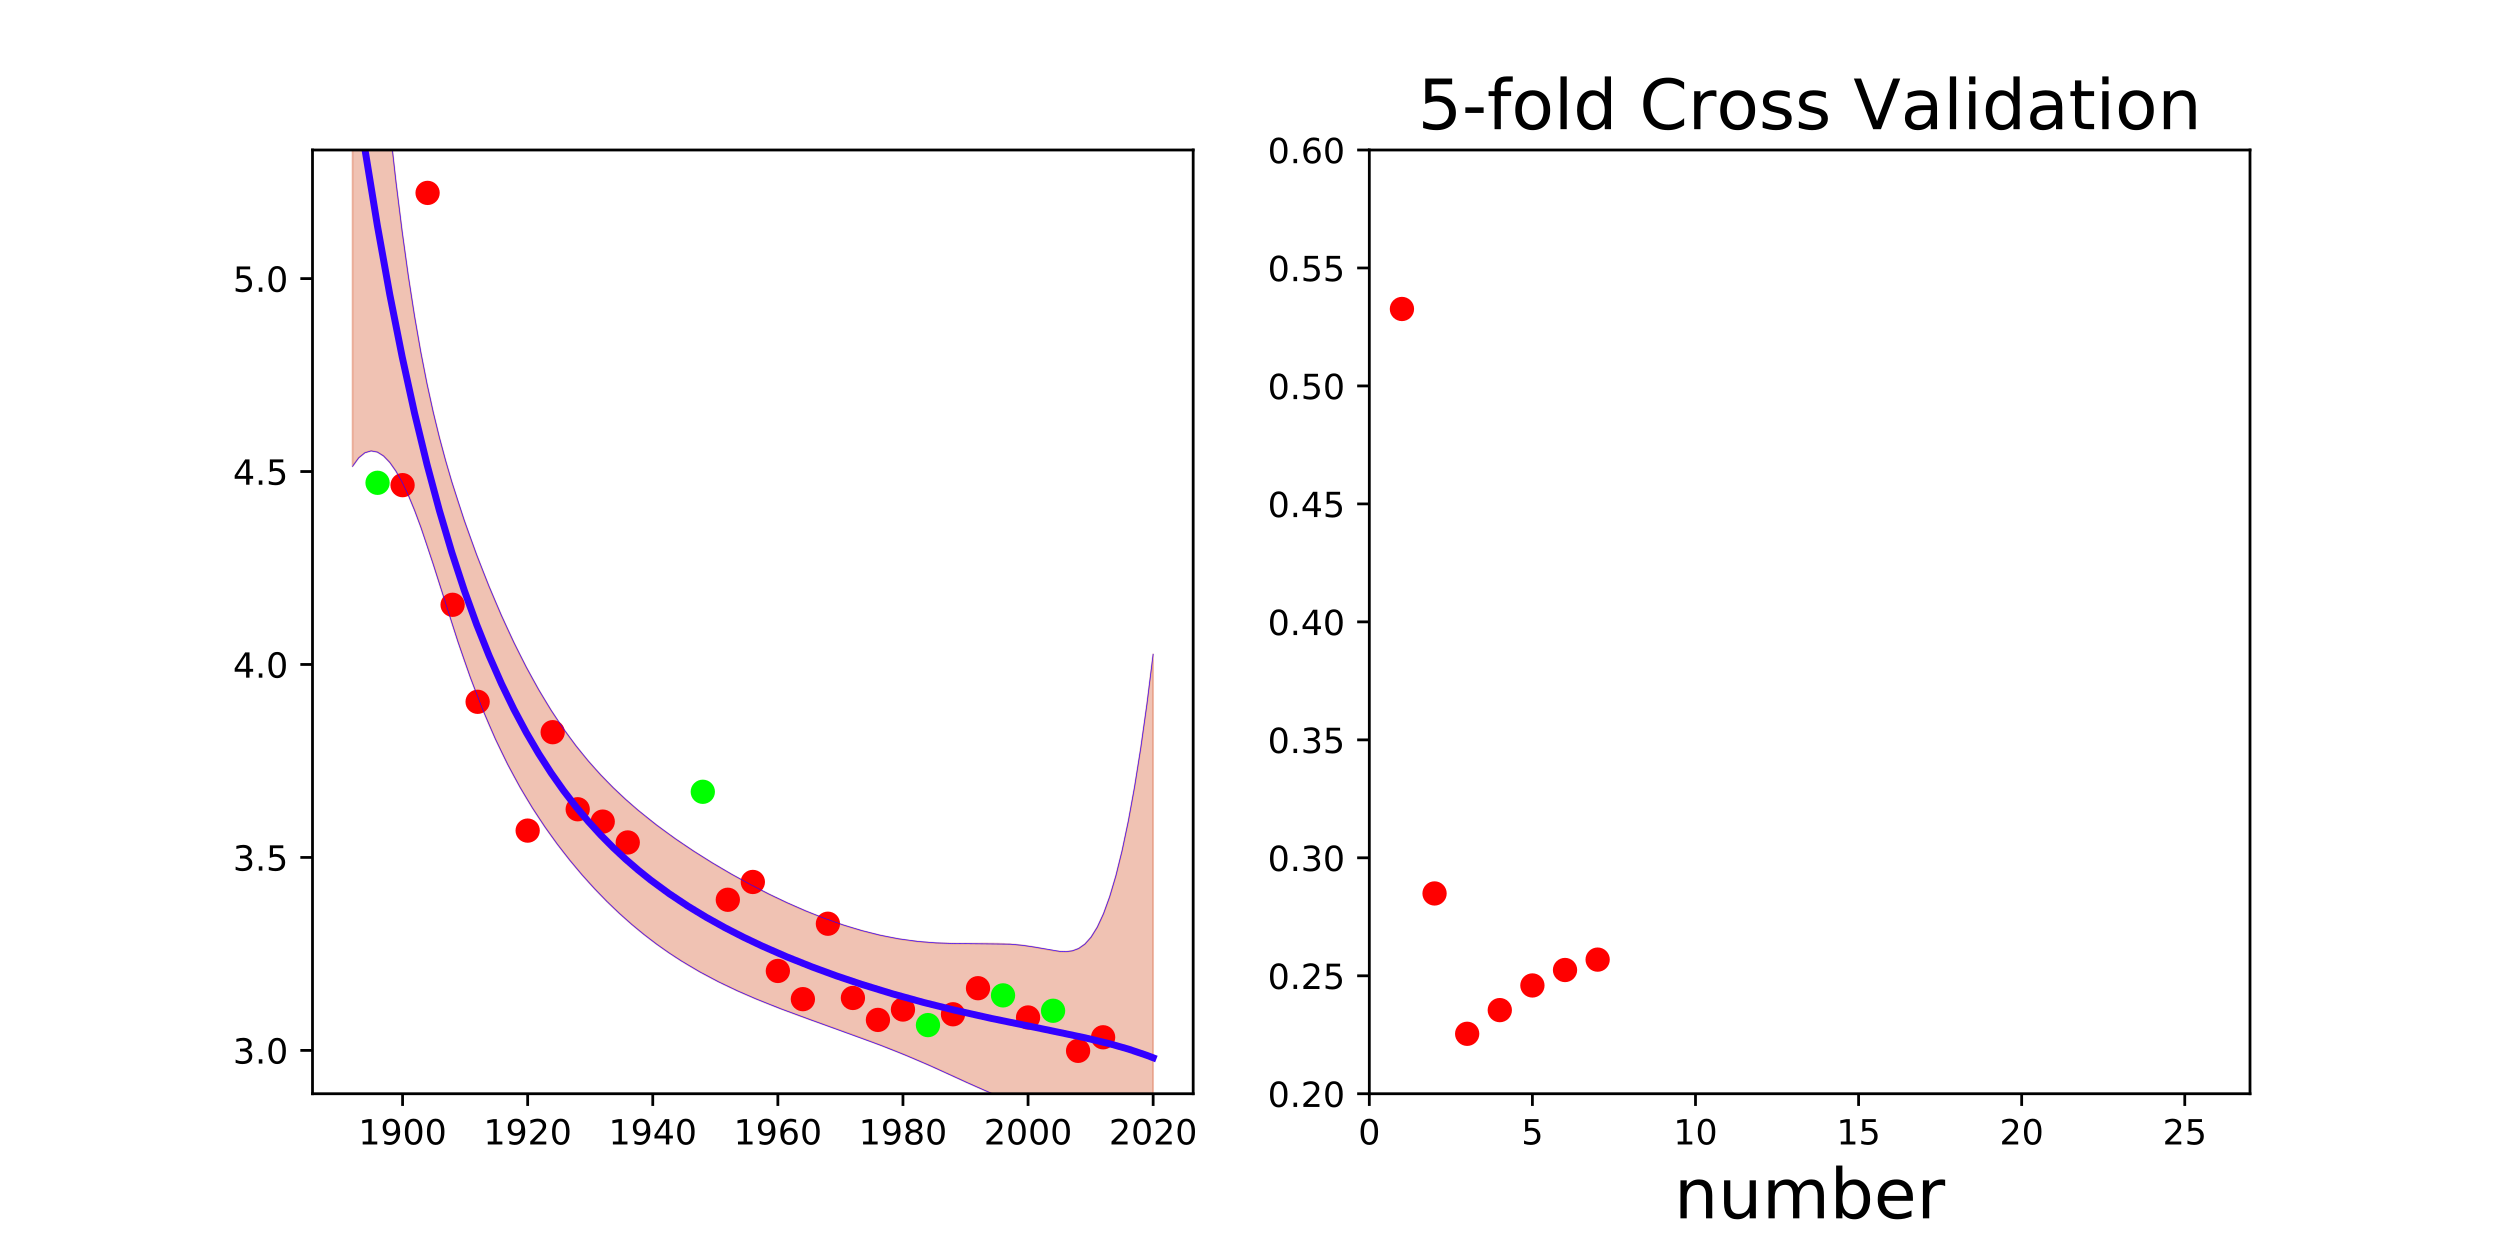 <?xml version="1.0" encoding="utf-8" standalone="no"?>
<!DOCTYPE svg PUBLIC "-//W3C//DTD SVG 1.1//EN"
  "http://www.w3.org/Graphics/SVG/1.1/DTD/svg11.dtd">
<!-- Created with matplotlib (http://matplotlib.org/) -->
<svg height="360pt" version="1.1" viewBox="0 0 720 360" width="720pt" xmlns="http://www.w3.org/2000/svg" xmlns:xlink="http://www.w3.org/1999/xlink">
 <defs>
  <style type="text/css">
*{stroke-linecap:butt;stroke-linejoin:round;}
  </style>
 </defs>
 <g id="figure_1">
  <g id="patch_1">
   <path d="M 0 360 
L 720 360 
L 720 0 
L 0 0 
z
" style="fill:none;"/>
  </g>
  <g id="axes_1">
   <g id="patch_2">
    <path d="M 90 315 
L 343.636 315 
L 343.636 43.2 
L 90 43.2 
z
" style="fill:none;"/>
   </g>
   <g id="patch_3">
    <path clip-path="url(#p91ec45e092)" d="M 101.529 -96.802 
L 103.316 -69.489 
L 105.104 -44.396 
L 106.891 -21.38 
L 108.679 -0.312 
L 110.466 18.926 
L 112.254 36.44 
L 114.041 52.326 
L 115.828 66.674 
L 117.616 79.567 
L 119.403 91.097 
L 121.191 101.367 
L 122.978 110.504 
L 124.766 118.656 
L 126.553 125.983 
L 128.34 132.64 
L 130.128 138.765 
L 131.915 144.469 
L 133.703 149.835 
L 135.49 154.924 
L 137.278 159.779 
L 139.065 164.426 
L 140.852 168.886 
L 142.64 173.17 
L 144.427 177.285 
L 146.215 181.237 
L 148.002 185.029 
L 149.79 188.663 
L 151.577 192.141 
L 153.364 195.466 
L 155.152 198.642 
L 156.939 201.67 
L 158.727 204.556 
L 160.514 207.304 
L 162.302 209.92 
L 164.089 212.409 
L 165.876 214.778 
L 167.664 217.034 
L 169.451 219.183 
L 171.239 221.232 
L 173.026 223.188 
L 174.814 225.058 
L 176.601 226.848 
L 178.388 228.565 
L 180.176 230.214 
L 181.963 231.801 
L 183.751 233.33 
L 185.538 234.807 
L 187.326 236.236 
L 189.113 237.621 
L 190.9 238.964 
L 192.688 240.269 
L 194.475 241.539 
L 196.263 242.776 
L 198.05 243.983 
L 199.838 245.16 
L 201.625 246.311 
L 203.412 247.435 
L 205.2 248.534 
L 206.987 249.61 
L 208.775 250.662 
L 210.562 251.691 
L 212.35 252.699 
L 214.137 253.684 
L 215.924 254.648 
L 217.712 255.591 
L 219.499 256.511 
L 221.287 257.41 
L 223.074 258.286 
L 224.862 259.141 
L 226.649 259.972 
L 228.436 260.781 
L 230.224 261.566 
L 232.011 262.326 
L 233.799 263.062 
L 235.586 263.773 
L 237.374 264.458 
L 239.161 265.116 
L 240.948 265.747 
L 242.736 266.35 
L 244.523 266.924 
L 246.311 267.468 
L 248.098 267.982 
L 249.886 268.465 
L 251.673 268.915 
L 253.461 269.333 
L 255.248 269.717 
L 257.035 270.067 
L 258.823 270.382 
L 260.61 270.663 
L 262.398 270.908 
L 264.185 271.119 
L 265.973 271.296 
L 267.76 271.441 
L 269.547 271.553 
L 271.335 271.637 
L 273.122 271.694 
L 274.91 271.728 
L 276.697 271.743 
L 278.485 271.744 
L 280.272 271.737 
L 282.059 271.729 
L 283.847 271.725 
L 285.634 271.735 
L 287.422 271.766 
L 289.209 271.827 
L 290.997 271.925 
L 292.784 272.068 
L 294.571 272.261 
L 296.359 272.504 
L 298.146 272.796 
L 299.934 273.124 
L 301.721 273.466 
L 303.509 273.782 
L 305.296 274.012 
L 307.083 274.067 
L 308.871 273.831 
L 310.658 273.161 
L 312.446 271.9 
L 314.233 269.895 
L 316.021 267.015 
L 317.808 263.155 
L 319.595 258.235 
L 321.383 252.191 
L 323.17 244.961 
L 324.958 236.481 
L 326.745 226.677 
L 328.533 215.465 
L 330.32 202.752 
L 332.107 188.43 
L 332.107 420.851 
L 330.32 405.155 
L 328.533 391.154 
L 326.745 378.735 
L 324.958 367.794 
L 323.17 358.24 
L 321.383 349.994 
L 319.595 342.985 
L 317.808 337.144 
L 316.021 332.402 
L 314.233 328.674 
L 312.446 325.852 
L 310.658 323.798 
L 308.871 322.355 
L 307.083 321.363 
L 305.296 320.677 
L 303.509 320.175 
L 301.721 319.767 
L 299.934 319.389 
L 298.146 319 
L 296.359 318.575 
L 294.571 318.099 
L 292.784 317.568 
L 290.997 316.982 
L 289.209 316.343 
L 287.422 315.658 
L 285.634 314.933 
L 283.847 314.175 
L 282.059 313.392 
L 280.272 312.589 
L 278.485 311.774 
L 276.697 310.952 
L 274.91 310.127 
L 273.122 309.305 
L 271.335 308.488 
L 269.547 307.68 
L 267.76 306.882 
L 265.973 306.097 
L 264.185 305.326 
L 262.398 304.568 
L 260.61 303.824 
L 258.823 303.095 
L 257.035 302.379 
L 255.248 301.676 
L 253.461 300.986 
L 251.673 300.306 
L 249.886 299.636 
L 248.098 298.975 
L 246.311 298.321 
L 244.523 297.673 
L 242.736 297.03 
L 240.948 296.39 
L 239.161 295.752 
L 237.374 295.114 
L 235.586 294.476 
L 233.799 293.834 
L 232.011 293.189 
L 230.224 292.538 
L 228.436 291.88 
L 226.649 291.213 
L 224.862 290.536 
L 223.074 289.846 
L 221.287 289.142 
L 219.499 288.423 
L 217.712 287.686 
L 215.924 286.93 
L 214.137 286.153 
L 212.35 285.352 
L 210.562 284.526 
L 208.775 283.674 
L 206.987 282.792 
L 205.2 281.879 
L 203.412 280.933 
L 201.625 279.951 
L 199.838 278.932 
L 198.05 277.874 
L 196.263 276.775 
L 194.475 275.632 
L 192.688 274.443 
L 190.9 273.207 
L 189.113 271.922 
L 187.326 270.585 
L 185.538 269.195 
L 183.751 267.751 
L 181.963 266.249 
L 180.176 264.69 
L 178.388 263.07 
L 176.601 261.389 
L 174.814 259.645 
L 173.026 257.835 
L 171.239 255.958 
L 169.451 254.013 
L 167.664 251.995 
L 165.876 249.902 
L 164.089 247.731 
L 162.302 245.477 
L 160.514 243.134 
L 158.727 240.696 
L 156.939 238.156 
L 155.152 235.504 
L 153.364 232.73 
L 151.577 229.821 
L 149.79 226.766 
L 148.002 223.548 
L 146.215 220.154 
L 144.427 216.565 
L 142.64 212.767 
L 140.852 208.743 
L 139.065 204.479 
L 137.278 199.964 
L 135.49 195.193 
L 133.703 190.168 
L 131.915 184.907 
L 130.128 179.44 
L 128.34 173.825 
L 126.553 168.14 
L 124.766 162.492 
L 122.978 157.003 
L 121.191 151.799 
L 119.403 146.99 
L 117.616 142.666 
L 115.828 138.891 
L 114.041 135.714 
L 112.254 133.176 
L 110.466 131.322 
L 108.679 130.2 
L 106.891 129.867 
L 105.104 130.39 
L 103.316 131.845 
L 101.529 134.319 
z
" style="fill:#cc3300;opacity:0.3;stroke:#cc3300;stroke-linejoin:miter;stroke-width:0.5;"/>
   </g>
   <g id="matplotlib.axis_1">
    <g id="xtick_1">
     <g id="line2d_1">
      <defs>
       <path d="M 0 0 
L 0 3.5 
" id="m789eba81bb" style="stroke:#000000;stroke-width:0.8;"/>
      </defs>
      <g>
       <use style="stroke:#000000;stroke-width:0.8;" x="115.94" xlink:href="#m789eba81bb" y="315"/>
      </g>
     </g>
     <g id="text_1">
      <!-- 1900 -->
      <defs>
       <path d="M 12.406 8.297 
L 28.516 8.297 
L 28.516 63.922 
L 10.984 60.406 
L 10.984 69.391 
L 28.422 72.906 
L 38.281 72.906 
L 38.281 8.297 
L 54.391 8.297 
L 54.391 0 
L 12.406 0 
z
" id="DejaVuSans-31"/>
       <path d="M 10.984 1.516 
L 10.984 10.5 
Q 14.703 8.734 18.5 7.812 
Q 22.312 6.891 25.984 6.891 
Q 35.75 6.891 40.891 13.453 
Q 46.047 20.016 46.781 33.406 
Q 43.953 29.203 39.594 26.953 
Q 35.25 24.703 29.984 24.703 
Q 19.047 24.703 12.672 31.312 
Q 6.297 37.938 6.297 49.422 
Q 6.297 60.641 12.938 67.422 
Q 19.578 74.219 30.609 74.219 
Q 43.266 74.219 49.922 64.516 
Q 56.594 54.828 56.594 36.375 
Q 56.594 19.141 48.406 8.859 
Q 40.234 -1.422 26.422 -1.422 
Q 22.703 -1.422 18.891 -0.688 
Q 15.094 0.047 10.984 1.516 
z
M 30.609 32.422 
Q 37.25 32.422 41.125 36.953 
Q 45.016 41.5 45.016 49.422 
Q 45.016 57.281 41.125 61.844 
Q 37.25 66.406 30.609 66.406 
Q 23.969 66.406 20.094 61.844 
Q 16.219 57.281 16.219 49.422 
Q 16.219 41.5 20.094 36.953 
Q 23.969 32.422 30.609 32.422 
z
" id="DejaVuSans-39"/>
       <path d="M 31.781 66.406 
Q 24.172 66.406 20.328 58.906 
Q 16.5 51.422 16.5 36.375 
Q 16.5 21.391 20.328 13.891 
Q 24.172 6.391 31.781 6.391 
Q 39.453 6.391 43.281 13.891 
Q 47.125 21.391 47.125 36.375 
Q 47.125 51.422 43.281 58.906 
Q 39.453 66.406 31.781 66.406 
z
M 31.781 74.219 
Q 44.047 74.219 50.516 64.516 
Q 56.984 54.828 56.984 36.375 
Q 56.984 17.969 50.516 8.266 
Q 44.047 -1.422 31.781 -1.422 
Q 19.531 -1.422 13.062 8.266 
Q 6.594 17.969 6.594 36.375 
Q 6.594 54.828 13.062 64.516 
Q 19.531 74.219 31.781 74.219 
z
" id="DejaVuSans-30"/>
      </defs>
      <g transform="translate(103.215 329.598)scale(0.1 -0.1)">
       <use xlink:href="#DejaVuSans-31"/>
       <use x="63.623" xlink:href="#DejaVuSans-39"/>
       <use x="127.246" xlink:href="#DejaVuSans-30"/>
       <use x="190.869" xlink:href="#DejaVuSans-30"/>
      </g>
     </g>
    </g>
    <g id="xtick_2">
     <g id="line2d_2">
      <g>
       <use style="stroke:#000000;stroke-width:0.8;" x="151.968" xlink:href="#m789eba81bb" y="315"/>
      </g>
     </g>
     <g id="text_2">
      <!-- 1920 -->
      <defs>
       <path d="M 19.188 8.297 
L 53.609 8.297 
L 53.609 0 
L 7.328 0 
L 7.328 8.297 
Q 12.938 14.109 22.625 23.891 
Q 32.328 33.688 34.812 36.531 
Q 39.547 41.844 41.422 45.531 
Q 43.312 49.219 43.312 52.781 
Q 43.312 58.594 39.234 62.25 
Q 35.156 65.922 28.609 65.922 
Q 23.969 65.922 18.812 64.312 
Q 13.672 62.703 7.812 59.422 
L 7.812 69.391 
Q 13.766 71.781 18.938 73 
Q 24.125 74.219 28.422 74.219 
Q 39.75 74.219 46.484 68.547 
Q 53.219 62.891 53.219 53.422 
Q 53.219 48.922 51.531 44.891 
Q 49.859 40.875 45.406 35.406 
Q 44.188 33.984 37.641 27.219 
Q 31.109 20.453 19.188 8.297 
z
" id="DejaVuSans-32"/>
      </defs>
      <g transform="translate(139.243 329.598)scale(0.1 -0.1)">
       <use xlink:href="#DejaVuSans-31"/>
       <use x="63.623" xlink:href="#DejaVuSans-39"/>
       <use x="127.246" xlink:href="#DejaVuSans-32"/>
       <use x="190.869" xlink:href="#DejaVuSans-30"/>
      </g>
     </g>
    </g>
    <g id="xtick_3">
     <g id="line2d_3">
      <g>
       <use style="stroke:#000000;stroke-width:0.8;" x="187.996" xlink:href="#m789eba81bb" y="315"/>
      </g>
     </g>
     <g id="text_3">
      <!-- 1940 -->
      <defs>
       <path d="M 37.797 64.312 
L 12.891 25.391 
L 37.797 25.391 
z
M 35.203 72.906 
L 47.609 72.906 
L 47.609 25.391 
L 58.016 25.391 
L 58.016 17.188 
L 47.609 17.188 
L 47.609 0 
L 37.797 0 
L 37.797 17.188 
L 4.891 17.188 
L 4.891 26.703 
z
" id="DejaVuSans-34"/>
      </defs>
      <g transform="translate(175.271 329.598)scale(0.1 -0.1)">
       <use xlink:href="#DejaVuSans-31"/>
       <use x="63.623" xlink:href="#DejaVuSans-39"/>
       <use x="127.246" xlink:href="#DejaVuSans-34"/>
       <use x="190.869" xlink:href="#DejaVuSans-30"/>
      </g>
     </g>
    </g>
    <g id="xtick_4">
     <g id="line2d_4">
      <g>
       <use style="stroke:#000000;stroke-width:0.8;" x="224.024" xlink:href="#m789eba81bb" y="315"/>
      </g>
     </g>
     <g id="text_4">
      <!-- 1960 -->
      <defs>
       <path d="M 33.016 40.375 
Q 26.375 40.375 22.484 35.828 
Q 18.609 31.297 18.609 23.391 
Q 18.609 15.531 22.484 10.953 
Q 26.375 6.391 33.016 6.391 
Q 39.656 6.391 43.531 10.953 
Q 47.406 15.531 47.406 23.391 
Q 47.406 31.297 43.531 35.828 
Q 39.656 40.375 33.016 40.375 
z
M 52.594 71.297 
L 52.594 62.312 
Q 48.875 64.062 45.094 64.984 
Q 41.312 65.922 37.594 65.922 
Q 27.828 65.922 22.672 59.328 
Q 17.531 52.734 16.797 39.406 
Q 19.672 43.656 24.016 45.922 
Q 28.375 48.188 33.594 48.188 
Q 44.578 48.188 50.953 41.516 
Q 57.328 34.859 57.328 23.391 
Q 57.328 12.156 50.688 5.359 
Q 44.047 -1.422 33.016 -1.422 
Q 20.359 -1.422 13.672 8.266 
Q 6.984 17.969 6.984 36.375 
Q 6.984 53.656 15.188 63.938 
Q 23.391 74.219 37.203 74.219 
Q 40.922 74.219 44.703 73.484 
Q 48.484 72.75 52.594 71.297 
z
" id="DejaVuSans-36"/>
      </defs>
      <g transform="translate(211.299 329.598)scale(0.1 -0.1)">
       <use xlink:href="#DejaVuSans-31"/>
       <use x="63.623" xlink:href="#DejaVuSans-39"/>
       <use x="127.246" xlink:href="#DejaVuSans-36"/>
       <use x="190.869" xlink:href="#DejaVuSans-30"/>
      </g>
     </g>
    </g>
    <g id="xtick_5">
     <g id="line2d_5">
      <g>
       <use style="stroke:#000000;stroke-width:0.8;" x="260.052" xlink:href="#m789eba81bb" y="315"/>
      </g>
     </g>
     <g id="text_5">
      <!-- 1980 -->
      <defs>
       <path d="M 31.781 34.625 
Q 24.75 34.625 20.719 30.859 
Q 16.703 27.094 16.703 20.516 
Q 16.703 13.922 20.719 10.156 
Q 24.75 6.391 31.781 6.391 
Q 38.812 6.391 42.859 10.172 
Q 46.922 13.969 46.922 20.516 
Q 46.922 27.094 42.891 30.859 
Q 38.875 34.625 31.781 34.625 
z
M 21.922 38.812 
Q 15.578 40.375 12.031 44.719 
Q 8.5 49.078 8.5 55.328 
Q 8.5 64.062 14.719 69.141 
Q 20.953 74.219 31.781 74.219 
Q 42.672 74.219 48.875 69.141 
Q 55.078 64.062 55.078 55.328 
Q 55.078 49.078 51.531 44.719 
Q 48 40.375 41.703 38.812 
Q 48.828 37.156 52.797 32.312 
Q 56.781 27.484 56.781 20.516 
Q 56.781 9.906 50.312 4.234 
Q 43.844 -1.422 31.781 -1.422 
Q 19.734 -1.422 13.25 4.234 
Q 6.781 9.906 6.781 20.516 
Q 6.781 27.484 10.781 32.312 
Q 14.797 37.156 21.922 38.812 
z
M 18.312 54.391 
Q 18.312 48.734 21.844 45.562 
Q 25.391 42.391 31.781 42.391 
Q 38.141 42.391 41.719 45.562 
Q 45.312 48.734 45.312 54.391 
Q 45.312 60.062 41.719 63.234 
Q 38.141 66.406 31.781 66.406 
Q 25.391 66.406 21.844 63.234 
Q 18.312 60.062 18.312 54.391 
z
" id="DejaVuSans-38"/>
      </defs>
      <g transform="translate(247.327 329.598)scale(0.1 -0.1)">
       <use xlink:href="#DejaVuSans-31"/>
       <use x="63.623" xlink:href="#DejaVuSans-39"/>
       <use x="127.246" xlink:href="#DejaVuSans-38"/>
       <use x="190.869" xlink:href="#DejaVuSans-30"/>
      </g>
     </g>
    </g>
    <g id="xtick_6">
     <g id="line2d_6">
      <g>
       <use style="stroke:#000000;stroke-width:0.8;" x="296.08" xlink:href="#m789eba81bb" y="315"/>
      </g>
     </g>
     <g id="text_6">
      <!-- 2000 -->
      <g transform="translate(283.355 329.598)scale(0.1 -0.1)">
       <use xlink:href="#DejaVuSans-32"/>
       <use x="63.623" xlink:href="#DejaVuSans-30"/>
       <use x="127.246" xlink:href="#DejaVuSans-30"/>
       <use x="190.869" xlink:href="#DejaVuSans-30"/>
      </g>
     </g>
    </g>
    <g id="xtick_7">
     <g id="line2d_7">
      <g>
       <use style="stroke:#000000;stroke-width:0.8;" x="332.107" xlink:href="#m789eba81bb" y="315"/>
      </g>
     </g>
     <g id="text_7">
      <!-- 2020 -->
      <g transform="translate(319.382 329.598)scale(0.1 -0.1)">
       <use xlink:href="#DejaVuSans-32"/>
       <use x="63.623" xlink:href="#DejaVuSans-30"/>
       <use x="127.246" xlink:href="#DejaVuSans-32"/>
       <use x="190.869" xlink:href="#DejaVuSans-30"/>
      </g>
     </g>
    </g>
   </g>
   <g id="matplotlib.axis_2">
    <g id="ytick_1">
     <g id="line2d_8">
      <defs>
       <path d="M 0 0 
L -3.5 0 
" id="m7714a29bab" style="stroke:#000000;stroke-width:0.8;"/>
      </defs>
      <g>
       <use style="stroke:#000000;stroke-width:0.8;" x="90" xlink:href="#m7714a29bab" y="302.509"/>
      </g>
     </g>
     <g id="text_8">
      <!-- 3.0 -->
      <defs>
       <path d="M 40.578 39.312 
Q 47.656 37.797 51.625 33 
Q 55.609 28.219 55.609 21.188 
Q 55.609 10.406 48.188 4.484 
Q 40.766 -1.422 27.094 -1.422 
Q 22.516 -1.422 17.656 -0.516 
Q 12.797 0.391 7.625 2.203 
L 7.625 11.719 
Q 11.719 9.328 16.594 8.109 
Q 21.484 6.891 26.812 6.891 
Q 36.078 6.891 40.938 10.547 
Q 45.797 14.203 45.797 21.188 
Q 45.797 27.641 41.281 31.266 
Q 36.766 34.906 28.719 34.906 
L 20.219 34.906 
L 20.219 43.016 
L 29.109 43.016 
Q 36.375 43.016 40.234 45.922 
Q 44.094 48.828 44.094 54.297 
Q 44.094 59.906 40.109 62.906 
Q 36.141 65.922 28.719 65.922 
Q 24.656 65.922 20.016 65.031 
Q 15.375 64.156 9.812 62.312 
L 9.812 71.094 
Q 15.438 72.656 20.344 73.438 
Q 25.25 74.219 29.594 74.219 
Q 40.828 74.219 47.359 69.109 
Q 53.906 64.016 53.906 55.328 
Q 53.906 49.266 50.438 45.094 
Q 46.969 40.922 40.578 39.312 
z
" id="DejaVuSans-33"/>
       <path d="M 10.688 12.406 
L 21 12.406 
L 21 0 
L 10.688 0 
z
" id="DejaVuSans-2e"/>
      </defs>
      <g transform="translate(67.097 306.309)scale(0.1 -0.1)">
       <use xlink:href="#DejaVuSans-33"/>
       <use x="63.623" xlink:href="#DejaVuSans-2e"/>
       <use x="95.41" xlink:href="#DejaVuSans-30"/>
      </g>
     </g>
    </g>
    <g id="ytick_2">
     <g id="line2d_9">
      <g>
       <use style="stroke:#000000;stroke-width:0.8;" x="90" xlink:href="#m7714a29bab" y="246.941"/>
      </g>
     </g>
     <g id="text_9">
      <!-- 3.5 -->
      <defs>
       <path d="M 10.797 72.906 
L 49.516 72.906 
L 49.516 64.594 
L 19.828 64.594 
L 19.828 46.734 
Q 21.969 47.469 24.109 47.828 
Q 26.266 48.188 28.422 48.188 
Q 40.625 48.188 47.75 41.5 
Q 54.891 34.812 54.891 23.391 
Q 54.891 11.625 47.562 5.094 
Q 40.234 -1.422 26.906 -1.422 
Q 22.312 -1.422 17.547 -0.641 
Q 12.797 0.141 7.719 1.703 
L 7.719 11.625 
Q 12.109 9.234 16.797 8.062 
Q 21.484 6.891 26.703 6.891 
Q 35.156 6.891 40.078 11.328 
Q 45.016 15.766 45.016 23.391 
Q 45.016 31 40.078 35.438 
Q 35.156 39.891 26.703 39.891 
Q 22.75 39.891 18.812 39.016 
Q 14.891 38.141 10.797 36.281 
z
" id="DejaVuSans-35"/>
      </defs>
      <g transform="translate(67.097 250.74)scale(0.1 -0.1)">
       <use xlink:href="#DejaVuSans-33"/>
       <use x="63.623" xlink:href="#DejaVuSans-2e"/>
       <use x="95.41" xlink:href="#DejaVuSans-35"/>
      </g>
     </g>
    </g>
    <g id="ytick_3">
     <g id="line2d_10">
      <g>
       <use style="stroke:#000000;stroke-width:0.8;" x="90" xlink:href="#m7714a29bab" y="191.373"/>
      </g>
     </g>
     <g id="text_10">
      <!-- 4.0 -->
      <g transform="translate(67.097 195.172)scale(0.1 -0.1)">
       <use xlink:href="#DejaVuSans-34"/>
       <use x="63.623" xlink:href="#DejaVuSans-2e"/>
       <use x="95.41" xlink:href="#DejaVuSans-30"/>
      </g>
     </g>
    </g>
    <g id="ytick_4">
     <g id="line2d_11">
      <g>
       <use style="stroke:#000000;stroke-width:0.8;" x="90" xlink:href="#m7714a29bab" y="135.804"/>
      </g>
     </g>
     <g id="text_11">
      <!-- 4.5 -->
      <g transform="translate(67.097 139.604)scale(0.1 -0.1)">
       <use xlink:href="#DejaVuSans-34"/>
       <use x="63.623" xlink:href="#DejaVuSans-2e"/>
       <use x="95.41" xlink:href="#DejaVuSans-35"/>
      </g>
     </g>
    </g>
    <g id="ytick_5">
     <g id="line2d_12">
      <g>
       <use style="stroke:#000000;stroke-width:0.8;" x="90" xlink:href="#m7714a29bab" y="80.236"/>
      </g>
     </g>
     <g id="text_12">
      <!-- 5.0 -->
      <g transform="translate(67.097 84.035)scale(0.1 -0.1)">
       <use xlink:href="#DejaVuSans-35"/>
       <use x="63.623" xlink:href="#DejaVuSans-2e"/>
       <use x="95.41" xlink:href="#DejaVuSans-30"/>
      </g>
     </g>
    </g>
   </g>
   <g id="line2d_13">
    <defs>
     <path d="M 0 3 
C 0.796 3 1.559 2.684 2.121 2.121 
C 2.684 1.559 3 0.796 3 0 
C 3 -0.796 2.684 -1.559 2.121 -2.121 
C 1.559 -2.684 0.796 -3 0 -3 
C -0.796 -3 -1.559 -2.684 -2.121 -2.121 
C -2.684 -1.559 -3 -0.796 -3 0 
C -3 0.796 -2.684 1.559 -2.121 2.121 
C -1.559 2.684 -0.796 3 0 3 
z
" id="m5ad787f735" style="stroke:#ff0000;"/>
    </defs>
    <g clip-path="url(#p91ec45e092)">
     <use style="fill:#ff0000;stroke:#ff0000;" x="159.174" xlink:href="#m5ad787f735" y="210.872"/>
     <use style="fill:#ff0000;stroke:#ff0000;" x="130.351" xlink:href="#m5ad787f735" y="174.182"/>
     <use style="fill:#ff0000;stroke:#ff0000;" x="238.435" xlink:href="#m5ad787f735" y="266.035"/>
     <use style="fill:#ff0000;stroke:#ff0000;" x="151.968" xlink:href="#m5ad787f735" y="239.216"/>
     <use style="fill:#ff0000;stroke:#ff0000;" x="252.846" xlink:href="#m5ad787f735" y="293.734"/>
     <use style="fill:#ff0000;stroke:#ff0000;" x="274.463" xlink:href="#m5ad787f735" y="292.11"/>
     <use style="fill:#ff0000;stroke:#ff0000;" x="317.696" xlink:href="#m5ad787f735" y="298.739"/>
     <use style="fill:#ff0000;stroke:#ff0000;" x="245.64" xlink:href="#m5ad787f735" y="287.413"/>
     <use style="fill:#ff0000;stroke:#ff0000;" x="260.052" xlink:href="#m5ad787f735" y="290.749"/>
     <use style="fill:#ff0000;stroke:#ff0000;" x="173.585" xlink:href="#m5ad787f735" y="236.623"/>
     <use style="fill:#ff0000;stroke:#ff0000;" x="115.94" xlink:href="#m5ad787f735" y="139.724"/>
     <use style="fill:#ff0000;stroke:#ff0000;" x="137.557" xlink:href="#m5ad787f735" y="202.118"/>
     <use style="fill:#ff0000;stroke:#ff0000;" x="224.024" xlink:href="#m5ad787f735" y="279.634"/>
     <use style="fill:#ff0000;stroke:#ff0000;" x="281.668" xlink:href="#m5ad787f735" y="284.603"/>
     <use style="fill:#ff0000;stroke:#ff0000;" x="310.491" xlink:href="#m5ad787f735" y="302.645"/>
     <use style="fill:#ff0000;stroke:#ff0000;" x="123.146" xlink:href="#m5ad787f735" y="55.555"/>
     <use style="fill:#ff0000;stroke:#ff0000;" x="209.613" xlink:href="#m5ad787f735" y="259.134"/>
     <use style="fill:#ff0000;stroke:#ff0000;" x="296.08" xlink:href="#m5ad787f735" y="293.032"/>
     <use style="fill:#ff0000;stroke:#ff0000;" x="180.79" xlink:href="#m5ad787f735" y="242.628"/>
     <use style="fill:#ff0000;stroke:#ff0000;" x="216.818" xlink:href="#m5ad787f735" y="254.006"/>
     <use style="fill:#ff0000;stroke:#ff0000;" x="166.379" xlink:href="#m5ad787f735" y="233.067"/>
     <use style="fill:#ff0000;stroke:#ff0000;" x="231.229" xlink:href="#m5ad787f735" y="287.755"/>
    </g>
   </g>
   <g id="line2d_14">
    <defs>
     <path d="M 0 3 
C 0.796 3 1.559 2.684 2.121 2.121 
C 2.684 1.559 3 0.796 3 0 
C 3 -0.796 2.684 -1.559 2.121 -2.121 
C 1.559 -2.684 0.796 -3 0 -3 
C -0.796 -3 -1.559 -2.684 -2.121 -2.121 
C -2.684 -1.559 -3 -0.796 -3 0 
C -3 0.796 -2.684 1.559 -2.121 2.121 
C -1.559 2.684 -0.796 3 0 3 
z
" id="m0d15bd5fea" style="stroke:#00ff00;"/>
    </defs>
    <g clip-path="url(#p91ec45e092)">
     <use style="fill:#00ff00;stroke:#00ff00;" x="303.285" xlink:href="#m0d15bd5fea" y="291.1"/>
     <use style="fill:#00ff00;stroke:#00ff00;" x="267.257" xlink:href="#m0d15bd5fea" y="295.227"/>
     <use style="fill:#00ff00;stroke:#00ff00;" x="202.407" xlink:href="#m0d15bd5fea" y="228.036"/>
     <use style="fill:#00ff00;stroke:#00ff00;" x="288.874" xlink:href="#m0d15bd5fea" y="286.667"/>
     <use style="fill:#00ff00;stroke:#00ff00;" x="108.735" xlink:href="#m0d15bd5fea" y="139.046"/>
    </g>
   </g>
   <g id="line2d_15">
    <path clip-path="url(#p91ec45e092)" d="M 101.529 18.758 
L 105.104 42.997 
L 108.679 64.944 
L 112.254 84.808 
L 115.828 102.782 
L 119.403 119.044 
L 122.978 133.754 
L 126.553 147.062 
L 130.128 159.103 
L 133.703 170.002 
L 137.278 179.871 
L 140.852 188.815 
L 144.427 196.925 
L 148.002 204.289 
L 151.577 210.981 
L 155.152 217.073 
L 158.727 222.626 
L 162.302 227.699 
L 165.876 232.34 
L 169.451 236.598 
L 173.026 240.511 
L 176.601 244.119 
L 180.176 247.452 
L 183.751 250.541 
L 187.326 253.411 
L 192.688 257.356 
L 198.05 260.928 
L 203.412 264.184 
L 208.775 267.168 
L 214.137 269.919 
L 219.499 272.467 
L 226.649 275.593 
L 233.799 278.448 
L 240.948 281.069 
L 248.098 283.479 
L 257.035 286.223 
L 265.973 288.697 
L 274.91 290.928 
L 285.634 293.334 
L 299.934 296.257 
L 312.446 298.876 
L 319.595 300.61 
L 324.958 302.137 
L 330.32 303.953 
L 332.107 304.64 
L 332.107 304.64 
" style="fill:none;stroke:#3300ff;stroke-linecap:square;stroke-width:2;"/>
   </g>
   <g id="line2d_16">
    <path clip-path="url(#p91ec45e092)" d="M 108.62 -1 
L 108.679 -0.312 
L 110.466 18.926 
L 112.254 36.44 
L 114.041 52.326 
L 115.828 66.674 
L 117.616 79.567 
L 119.403 91.097 
L 121.191 101.367 
L 122.978 110.504 
L 124.766 118.656 
L 126.553 125.983 
L 128.34 132.64 
L 130.128 138.765 
L 133.703 149.835 
L 137.278 159.779 
L 140.852 168.886 
L 144.427 177.285 
L 148.002 185.029 
L 151.577 192.141 
L 155.152 198.642 
L 158.727 204.556 
L 162.302 209.92 
L 165.876 214.778 
L 169.451 219.183 
L 173.026 223.188 
L 176.601 226.848 
L 180.176 230.214 
L 183.751 233.33 
L 189.113 237.621 
L 194.475 241.539 
L 199.838 245.16 
L 205.2 248.534 
L 210.562 251.691 
L 215.924 254.648 
L 221.287 257.41 
L 226.649 259.972 
L 232.011 262.326 
L 237.374 264.458 
L 242.736 266.35 
L 248.098 267.982 
L 253.461 269.333 
L 258.823 270.382 
L 264.185 271.119 
L 269.547 271.553 
L 274.91 271.728 
L 290.997 271.925 
L 294.571 272.261 
L 298.146 272.796 
L 305.296 274.012 
L 307.083 274.067 
L 308.871 273.831 
L 310.658 273.161 
L 312.446 271.9 
L 314.233 269.895 
L 316.021 267.015 
L 317.808 263.155 
L 319.595 258.235 
L 321.383 252.191 
L 323.17 244.961 
L 324.958 236.481 
L 326.745 226.677 
L 328.533 215.465 
L 330.32 202.752 
L 332.107 188.43 
L 332.107 188.43 
" style="fill:none;stroke:#3300ff;stroke-linecap:square;stroke-width:0.2;"/>
   </g>
   <g id="line2d_17">
    <path clip-path="url(#p91ec45e092)" d="M 101.529 134.319 
L 103.316 131.845 
L 105.104 130.39 
L 106.891 129.867 
L 108.679 130.2 
L 110.466 131.322 
L 112.254 133.176 
L 114.041 135.714 
L 115.828 138.891 
L 117.616 142.666 
L 119.403 146.99 
L 121.191 151.799 
L 124.766 162.492 
L 131.915 184.907 
L 135.49 195.193 
L 139.065 204.479 
L 142.64 212.767 
L 146.215 220.154 
L 149.79 226.766 
L 153.364 232.73 
L 156.939 238.156 
L 160.514 243.134 
L 164.089 247.731 
L 167.664 251.995 
L 171.239 255.958 
L 174.814 259.645 
L 178.388 263.07 
L 181.963 266.249 
L 185.538 269.195 
L 189.113 271.922 
L 192.688 274.443 
L 196.263 276.775 
L 201.625 279.951 
L 206.987 282.792 
L 212.35 285.352 
L 217.712 287.686 
L 224.862 290.536 
L 233.799 293.834 
L 253.461 300.986 
L 260.61 303.824 
L 267.76 306.882 
L 278.485 311.774 
L 285.634 314.933 
L 289.209 316.343 
L 292.784 317.568 
L 296.359 318.575 
L 305.296 320.677 
L 307.083 321.363 
L 308.871 322.355 
L 310.658 323.798 
L 312.446 325.852 
L 314.233 328.674 
L 316.021 332.402 
L 317.808 337.144 
L 319.595 342.985 
L 321.383 349.994 
L 323.687 361 
L 323.687 361 
" style="fill:none;stroke:#3300ff;stroke-linecap:square;stroke-width:0.2;"/>
   </g>
   <g id="patch_4">
    <path d="M 90 315 
L 90 43.2 
" style="fill:none;stroke:#000000;stroke-linecap:square;stroke-linejoin:miter;stroke-width:0.8;"/>
   </g>
   <g id="patch_5">
    <path d="M 343.636 315 
L 343.636 43.2 
" style="fill:none;stroke:#000000;stroke-linecap:square;stroke-linejoin:miter;stroke-width:0.8;"/>
   </g>
   <g id="patch_6">
    <path d="M 90 315 
L 343.636 315 
" style="fill:none;stroke:#000000;stroke-linecap:square;stroke-linejoin:miter;stroke-width:0.8;"/>
   </g>
   <g id="patch_7">
    <path d="M 90 43.2 
L 343.636 43.2 
" style="fill:none;stroke:#000000;stroke-linecap:square;stroke-linejoin:miter;stroke-width:0.8;"/>
   </g>
  </g>
  <g id="axes_2">
   <g id="patch_8">
    <path d="M 394.364 315 
L 648 315 
L 648 43.2 
L 394.364 43.2 
z
" style="fill:none;"/>
   </g>
   <g id="matplotlib.axis_3">
    <g id="xtick_8">
     <g id="line2d_18">
      <g>
       <use style="stroke:#000000;stroke-width:0.8;" x="394.364" xlink:href="#m789eba81bb" y="315"/>
      </g>
     </g>
     <g id="text_13">
      <!-- 0 -->
      <g transform="translate(391.182 329.598)scale(0.1 -0.1)">
       <use xlink:href="#DejaVuSans-30"/>
      </g>
     </g>
    </g>
    <g id="xtick_9">
     <g id="line2d_19">
      <g>
       <use style="stroke:#000000;stroke-width:0.8;" x="441.333" xlink:href="#m789eba81bb" y="315"/>
      </g>
     </g>
     <g id="text_14">
      <!-- 5 -->
      <g transform="translate(438.152 329.598)scale(0.1 -0.1)">
       <use xlink:href="#DejaVuSans-35"/>
      </g>
     </g>
    </g>
    <g id="xtick_10">
     <g id="line2d_20">
      <g>
       <use style="stroke:#000000;stroke-width:0.8;" x="488.303" xlink:href="#m789eba81bb" y="315"/>
      </g>
     </g>
     <g id="text_15">
      <!-- 10 -->
      <g transform="translate(481.941 329.598)scale(0.1 -0.1)">
       <use xlink:href="#DejaVuSans-31"/>
       <use x="63.623" xlink:href="#DejaVuSans-30"/>
      </g>
     </g>
    </g>
    <g id="xtick_11">
     <g id="line2d_21">
      <g>
       <use style="stroke:#000000;stroke-width:0.8;" x="535.273" xlink:href="#m789eba81bb" y="315"/>
      </g>
     </g>
     <g id="text_16">
      <!-- 15 -->
      <g transform="translate(528.91 329.598)scale(0.1 -0.1)">
       <use xlink:href="#DejaVuSans-31"/>
       <use x="63.623" xlink:href="#DejaVuSans-35"/>
      </g>
     </g>
    </g>
    <g id="xtick_12">
     <g id="line2d_22">
      <g>
       <use style="stroke:#000000;stroke-width:0.8;" x="582.242" xlink:href="#m789eba81bb" y="315"/>
      </g>
     </g>
     <g id="text_17">
      <!-- 20 -->
      <g transform="translate(575.88 329.598)scale(0.1 -0.1)">
       <use xlink:href="#DejaVuSans-32"/>
       <use x="63.623" xlink:href="#DejaVuSans-30"/>
      </g>
     </g>
    </g>
    <g id="xtick_13">
     <g id="line2d_23">
      <g>
       <use style="stroke:#000000;stroke-width:0.8;" x="629.212" xlink:href="#m789eba81bb" y="315"/>
      </g>
     </g>
     <g id="text_18">
      <!-- 25 -->
      <g transform="translate(622.85 329.598)scale(0.1 -0.1)">
       <use xlink:href="#DejaVuSans-32"/>
       <use x="63.623" xlink:href="#DejaVuSans-35"/>
      </g>
     </g>
    </g>
    <g id="text_19">
     <!-- number -->
     <defs>
      <path d="M 54.891 33.016 
L 54.891 0 
L 45.906 0 
L 45.906 32.719 
Q 45.906 40.484 42.875 44.328 
Q 39.844 48.188 33.797 48.188 
Q 26.516 48.188 22.312 43.547 
Q 18.109 38.922 18.109 30.906 
L 18.109 0 
L 9.078 0 
L 9.078 54.688 
L 18.109 54.688 
L 18.109 46.188 
Q 21.344 51.125 25.703 53.562 
Q 30.078 56 35.797 56 
Q 45.219 56 50.047 50.172 
Q 54.891 44.344 54.891 33.016 
z
" id="DejaVuSans-6e"/>
      <path d="M 8.5 21.578 
L 8.5 54.688 
L 17.484 54.688 
L 17.484 21.922 
Q 17.484 14.156 20.5 10.266 
Q 23.531 6.391 29.594 6.391 
Q 36.859 6.391 41.078 11.031 
Q 45.312 15.672 45.312 23.688 
L 45.312 54.688 
L 54.297 54.688 
L 54.297 0 
L 45.312 0 
L 45.312 8.406 
Q 42.047 3.422 37.719 1 
Q 33.406 -1.422 27.688 -1.422 
Q 18.266 -1.422 13.375 4.438 
Q 8.5 10.297 8.5 21.578 
z
M 31.109 56 
z
" id="DejaVuSans-75"/>
      <path d="M 52 44.188 
Q 55.375 50.25 60.062 53.125 
Q 64.75 56 71.094 56 
Q 79.641 56 84.281 50.016 
Q 88.922 44.047 88.922 33.016 
L 88.922 0 
L 79.891 0 
L 79.891 32.719 
Q 79.891 40.578 77.094 44.375 
Q 74.312 48.188 68.609 48.188 
Q 61.625 48.188 57.562 43.547 
Q 53.516 38.922 53.516 30.906 
L 53.516 0 
L 44.484 0 
L 44.484 32.719 
Q 44.484 40.625 41.703 44.406 
Q 38.922 48.188 33.109 48.188 
Q 26.219 48.188 22.156 43.531 
Q 18.109 38.875 18.109 30.906 
L 18.109 0 
L 9.078 0 
L 9.078 54.688 
L 18.109 54.688 
L 18.109 46.188 
Q 21.188 51.219 25.484 53.609 
Q 29.781 56 35.688 56 
Q 41.656 56 45.828 52.969 
Q 50 49.953 52 44.188 
z
" id="DejaVuSans-6d"/>
      <path d="M 48.688 27.297 
Q 48.688 37.203 44.609 42.844 
Q 40.531 48.484 33.406 48.484 
Q 26.266 48.484 22.188 42.844 
Q 18.109 37.203 18.109 27.297 
Q 18.109 17.391 22.188 11.75 
Q 26.266 6.109 33.406 6.109 
Q 40.531 6.109 44.609 11.75 
Q 48.688 17.391 48.688 27.297 
z
M 18.109 46.391 
Q 20.953 51.266 25.266 53.625 
Q 29.594 56 35.594 56 
Q 45.562 56 51.781 48.094 
Q 58.016 40.188 58.016 27.297 
Q 58.016 14.406 51.781 6.484 
Q 45.562 -1.422 35.594 -1.422 
Q 29.594 -1.422 25.266 0.953 
Q 20.953 3.328 18.109 8.203 
L 18.109 0 
L 9.078 0 
L 9.078 75.984 
L 18.109 75.984 
z
" id="DejaVuSans-62"/>
      <path d="M 56.203 29.594 
L 56.203 25.203 
L 14.891 25.203 
Q 15.484 15.922 20.484 11.062 
Q 25.484 6.203 34.422 6.203 
Q 39.594 6.203 44.453 7.469 
Q 49.312 8.734 54.109 11.281 
L 54.109 2.781 
Q 49.266 0.734 44.188 -0.344 
Q 39.109 -1.422 33.891 -1.422 
Q 20.797 -1.422 13.156 6.188 
Q 5.516 13.812 5.516 26.812 
Q 5.516 40.234 12.766 48.109 
Q 20.016 56 32.328 56 
Q 43.359 56 49.781 48.891 
Q 56.203 41.797 56.203 29.594 
z
M 47.219 32.234 
Q 47.125 39.594 43.094 43.984 
Q 39.062 48.391 32.422 48.391 
Q 24.906 48.391 20.391 44.141 
Q 15.875 39.891 15.188 32.172 
z
" id="DejaVuSans-65"/>
      <path d="M 41.109 46.297 
Q 39.594 47.172 37.812 47.578 
Q 36.031 48 33.891 48 
Q 26.266 48 22.188 43.047 
Q 18.109 38.094 18.109 28.812 
L 18.109 0 
L 9.078 0 
L 9.078 54.688 
L 18.109 54.688 
L 18.109 46.188 
Q 20.953 51.172 25.484 53.578 
Q 30.031 56 36.531 56 
Q 37.453 56 38.578 55.875 
Q 39.703 55.766 41.062 55.516 
z
" id="DejaVuSans-72"/>
     </defs>
     <g transform="translate(482.154 350.875)scale(0.2 -0.2)">
      <use xlink:href="#DejaVuSans-6e"/>
      <use x="63.379" xlink:href="#DejaVuSans-75"/>
      <use x="126.758" xlink:href="#DejaVuSans-6d"/>
      <use x="224.17" xlink:href="#DejaVuSans-62"/>
      <use x="287.646" xlink:href="#DejaVuSans-65"/>
      <use x="349.17" xlink:href="#DejaVuSans-72"/>
     </g>
    </g>
   </g>
   <g id="matplotlib.axis_4">
    <g id="ytick_6">
     <g id="line2d_24">
      <g>
       <use style="stroke:#000000;stroke-width:0.8;" x="394.364" xlink:href="#m7714a29bab" y="315"/>
      </g>
     </g>
     <g id="text_20">
      <!-- 0.20 -->
      <g transform="translate(365.098 318.799)scale(0.1 -0.1)">
       <use xlink:href="#DejaVuSans-30"/>
       <use x="63.623" xlink:href="#DejaVuSans-2e"/>
       <use x="95.41" xlink:href="#DejaVuSans-32"/>
       <use x="159.033" xlink:href="#DejaVuSans-30"/>
      </g>
     </g>
    </g>
    <g id="ytick_7">
     <g id="line2d_25">
      <g>
       <use style="stroke:#000000;stroke-width:0.8;" x="394.364" xlink:href="#m7714a29bab" y="281.025"/>
      </g>
     </g>
     <g id="text_21">
      <!-- 0.25 -->
      <g transform="translate(365.098 284.824)scale(0.1 -0.1)">
       <use xlink:href="#DejaVuSans-30"/>
       <use x="63.623" xlink:href="#DejaVuSans-2e"/>
       <use x="95.41" xlink:href="#DejaVuSans-32"/>
       <use x="159.033" xlink:href="#DejaVuSans-35"/>
      </g>
     </g>
    </g>
    <g id="ytick_8">
     <g id="line2d_26">
      <g>
       <use style="stroke:#000000;stroke-width:0.8;" x="394.364" xlink:href="#m7714a29bab" y="247.05"/>
      </g>
     </g>
     <g id="text_22">
      <!-- 0.30 -->
      <g transform="translate(365.098 250.849)scale(0.1 -0.1)">
       <use xlink:href="#DejaVuSans-30"/>
       <use x="63.623" xlink:href="#DejaVuSans-2e"/>
       <use x="95.41" xlink:href="#DejaVuSans-33"/>
       <use x="159.033" xlink:href="#DejaVuSans-30"/>
      </g>
     </g>
    </g>
    <g id="ytick_9">
     <g id="line2d_27">
      <g>
       <use style="stroke:#000000;stroke-width:0.8;" x="394.364" xlink:href="#m7714a29bab" y="213.075"/>
      </g>
     </g>
     <g id="text_23">
      <!-- 0.35 -->
      <g transform="translate(365.098 216.874)scale(0.1 -0.1)">
       <use xlink:href="#DejaVuSans-30"/>
       <use x="63.623" xlink:href="#DejaVuSans-2e"/>
       <use x="95.41" xlink:href="#DejaVuSans-33"/>
       <use x="159.033" xlink:href="#DejaVuSans-35"/>
      </g>
     </g>
    </g>
    <g id="ytick_10">
     <g id="line2d_28">
      <g>
       <use style="stroke:#000000;stroke-width:0.8;" x="394.364" xlink:href="#m7714a29bab" y="179.1"/>
      </g>
     </g>
     <g id="text_24">
      <!-- 0.40 -->
      <g transform="translate(365.098 182.899)scale(0.1 -0.1)">
       <use xlink:href="#DejaVuSans-30"/>
       <use x="63.623" xlink:href="#DejaVuSans-2e"/>
       <use x="95.41" xlink:href="#DejaVuSans-34"/>
       <use x="159.033" xlink:href="#DejaVuSans-30"/>
      </g>
     </g>
    </g>
    <g id="ytick_11">
     <g id="line2d_29">
      <g>
       <use style="stroke:#000000;stroke-width:0.8;" x="394.364" xlink:href="#m7714a29bab" y="145.125"/>
      </g>
     </g>
     <g id="text_25">
      <!-- 0.45 -->
      <g transform="translate(365.098 148.924)scale(0.1 -0.1)">
       <use xlink:href="#DejaVuSans-30"/>
       <use x="63.623" xlink:href="#DejaVuSans-2e"/>
       <use x="95.41" xlink:href="#DejaVuSans-34"/>
       <use x="159.033" xlink:href="#DejaVuSans-35"/>
      </g>
     </g>
    </g>
    <g id="ytick_12">
     <g id="line2d_30">
      <g>
       <use style="stroke:#000000;stroke-width:0.8;" x="394.364" xlink:href="#m7714a29bab" y="111.15"/>
      </g>
     </g>
     <g id="text_26">
      <!-- 0.50 -->
      <g transform="translate(365.098 114.949)scale(0.1 -0.1)">
       <use xlink:href="#DejaVuSans-30"/>
       <use x="63.623" xlink:href="#DejaVuSans-2e"/>
       <use x="95.41" xlink:href="#DejaVuSans-35"/>
       <use x="159.033" xlink:href="#DejaVuSans-30"/>
      </g>
     </g>
    </g>
    <g id="ytick_13">
     <g id="line2d_31">
      <g>
       <use style="stroke:#000000;stroke-width:0.8;" x="394.364" xlink:href="#m7714a29bab" y="77.175"/>
      </g>
     </g>
     <g id="text_27">
      <!-- 0.55 -->
      <g transform="translate(365.098 80.974)scale(0.1 -0.1)">
       <use xlink:href="#DejaVuSans-30"/>
       <use x="63.623" xlink:href="#DejaVuSans-2e"/>
       <use x="95.41" xlink:href="#DejaVuSans-35"/>
       <use x="159.033" xlink:href="#DejaVuSans-35"/>
      </g>
     </g>
    </g>
    <g id="ytick_14">
     <g id="line2d_32">
      <g>
       <use style="stroke:#000000;stroke-width:0.8;" x="394.364" xlink:href="#m7714a29bab" y="43.2"/>
      </g>
     </g>
     <g id="text_28">
      <!-- 0.60 -->
      <g transform="translate(365.098 46.999)scale(0.1 -0.1)">
       <use xlink:href="#DejaVuSans-30"/>
       <use x="63.623" xlink:href="#DejaVuSans-2e"/>
       <use x="95.41" xlink:href="#DejaVuSans-36"/>
       <use x="159.033" xlink:href="#DejaVuSans-30"/>
      </g>
     </g>
    </g>
   </g>
   <g id="line2d_33">
    <g clip-path="url(#pd7f3e9d6e0)">
     <use style="fill:#ff0000;stroke:#ff0000;" x="0" xlink:href="#m5ad787f735" y="0"/>
    </g>
   </g>
   <g id="line2d_34">
    <g clip-path="url(#pd7f3e9d6e0)">
     <use style="fill:#ff0000;stroke:#ff0000;" x="0" xlink:href="#m5ad787f735" y="0"/>
    </g>
   </g>
   <g id="line2d_35">
    <g clip-path="url(#pd7f3e9d6e0)">
     <use style="fill:#ff0000;stroke:#ff0000;" x="0" xlink:href="#m5ad787f735" y="0"/>
    </g>
   </g>
   <g id="line2d_36">
    <g clip-path="url(#pd7f3e9d6e0)">
     <use style="fill:#ff0000;stroke:#ff0000;" x="0" xlink:href="#m5ad787f735" y="0"/>
    </g>
   </g>
   <g id="line2d_37">
    <g clip-path="url(#pd7f3e9d6e0)">
     <use style="fill:#ff0000;stroke:#ff0000;" x="0" xlink:href="#m5ad787f735" y="0"/>
    </g>
   </g>
   <g id="line2d_38">
    <g clip-path="url(#pd7f3e9d6e0)">
     <use style="fill:#ff0000;stroke:#ff0000;" x="403.758" xlink:href="#m5ad787f735" y="88.986"/>
    </g>
   </g>
   <g id="line2d_39">
    <g clip-path="url(#pd7f3e9d6e0)">
     <use style="fill:#ff0000;stroke:#ff0000;" x="0" xlink:href="#m5ad787f735" y="0"/>
    </g>
   </g>
   <g id="line2d_40">
    <g clip-path="url(#pd7f3e9d6e0)">
     <use style="fill:#ff0000;stroke:#ff0000;" x="0" xlink:href="#m5ad787f735" y="0"/>
    </g>
   </g>
   <g id="line2d_41">
    <g clip-path="url(#pd7f3e9d6e0)">
     <use style="fill:#ff0000;stroke:#ff0000;" x="0" xlink:href="#m5ad787f735" y="0"/>
    </g>
   </g>
   <g id="line2d_42">
    <g clip-path="url(#pd7f3e9d6e0)">
     <use style="fill:#ff0000;stroke:#ff0000;" x="0" xlink:href="#m5ad787f735" y="0"/>
    </g>
   </g>
   <g id="line2d_43">
    <g clip-path="url(#pd7f3e9d6e0)">
     <use style="fill:#ff0000;stroke:#ff0000;" x="0" xlink:href="#m5ad787f735" y="0"/>
    </g>
   </g>
   <g id="line2d_44">
    <g clip-path="url(#pd7f3e9d6e0)">
     <use style="fill:#ff0000;stroke:#ff0000;" x="413.152" xlink:href="#m5ad787f735" y="257.314"/>
    </g>
   </g>
   <g id="line2d_45">
    <g clip-path="url(#pd7f3e9d6e0)">
     <use style="fill:#ff0000;stroke:#ff0000;" x="0" xlink:href="#m5ad787f735" y="0"/>
    </g>
   </g>
   <g id="line2d_46">
    <g clip-path="url(#pd7f3e9d6e0)">
     <use style="fill:#ff0000;stroke:#ff0000;" x="0" xlink:href="#m5ad787f735" y="0"/>
    </g>
   </g>
   <g id="line2d_47">
    <g clip-path="url(#pd7f3e9d6e0)">
     <use style="fill:#ff0000;stroke:#ff0000;" x="0" xlink:href="#m5ad787f735" y="0"/>
    </g>
   </g>
   <g id="line2d_48">
    <g clip-path="url(#pd7f3e9d6e0)">
     <use style="fill:#ff0000;stroke:#ff0000;" x="0" xlink:href="#m5ad787f735" y="0"/>
    </g>
   </g>
   <g id="line2d_49">
    <g clip-path="url(#pd7f3e9d6e0)">
     <use style="fill:#ff0000;stroke:#ff0000;" x="0" xlink:href="#m5ad787f735" y="0"/>
    </g>
   </g>
   <g id="line2d_50">
    <g clip-path="url(#pd7f3e9d6e0)">
     <use style="fill:#ff0000;stroke:#ff0000;" x="422.545" xlink:href="#m5ad787f735" y="297.734"/>
    </g>
   </g>
   <g id="line2d_51">
    <g clip-path="url(#pd7f3e9d6e0)">
     <use style="fill:#ff0000;stroke:#ff0000;" x="0" xlink:href="#m5ad787f735" y="0"/>
    </g>
   </g>
   <g id="line2d_52">
    <g clip-path="url(#pd7f3e9d6e0)">
     <use style="fill:#ff0000;stroke:#ff0000;" x="0" xlink:href="#m5ad787f735" y="0"/>
    </g>
   </g>
   <g id="line2d_53">
    <g clip-path="url(#pd7f3e9d6e0)">
     <use style="fill:#ff0000;stroke:#ff0000;" x="0" xlink:href="#m5ad787f735" y="0"/>
    </g>
   </g>
   <g id="line2d_54">
    <g clip-path="url(#pd7f3e9d6e0)">
     <use style="fill:#ff0000;stroke:#ff0000;" x="0" xlink:href="#m5ad787f735" y="0"/>
    </g>
   </g>
   <g id="line2d_55">
    <g clip-path="url(#pd7f3e9d6e0)">
     <use style="fill:#ff0000;stroke:#ff0000;" x="0" xlink:href="#m5ad787f735" y="0"/>
    </g>
   </g>
   <g id="line2d_56">
    <g clip-path="url(#pd7f3e9d6e0)">
     <use style="fill:#ff0000;stroke:#ff0000;" x="431.939" xlink:href="#m5ad787f735" y="290.914"/>
    </g>
   </g>
   <g id="line2d_57">
    <g clip-path="url(#pd7f3e9d6e0)">
     <use style="fill:#ff0000;stroke:#ff0000;" x="0" xlink:href="#m5ad787f735" y="0"/>
    </g>
   </g>
   <g id="line2d_58">
    <g clip-path="url(#pd7f3e9d6e0)">
     <use style="fill:#ff0000;stroke:#ff0000;" x="0" xlink:href="#m5ad787f735" y="0"/>
    </g>
   </g>
   <g id="line2d_59">
    <g clip-path="url(#pd7f3e9d6e0)">
     <use style="fill:#ff0000;stroke:#ff0000;" x="0" xlink:href="#m5ad787f735" y="0"/>
    </g>
   </g>
   <g id="line2d_60">
    <g clip-path="url(#pd7f3e9d6e0)">
     <use style="fill:#ff0000;stroke:#ff0000;" x="0" xlink:href="#m5ad787f735" y="0"/>
    </g>
   </g>
   <g id="line2d_61">
    <g clip-path="url(#pd7f3e9d6e0)">
     <use style="fill:#ff0000;stroke:#ff0000;" x="0" xlink:href="#m5ad787f735" y="0"/>
    </g>
   </g>
   <g id="line2d_62">
    <g clip-path="url(#pd7f3e9d6e0)">
     <use style="fill:#ff0000;stroke:#ff0000;" x="441.333" xlink:href="#m5ad787f735" y="283.813"/>
    </g>
   </g>
   <g id="line2d_63">
    <g clip-path="url(#pd7f3e9d6e0)">
     <use style="fill:#ff0000;stroke:#ff0000;" x="0" xlink:href="#m5ad787f735" y="0"/>
    </g>
   </g>
   <g id="line2d_64">
    <g clip-path="url(#pd7f3e9d6e0)">
     <use style="fill:#ff0000;stroke:#ff0000;" x="0" xlink:href="#m5ad787f735" y="0"/>
    </g>
   </g>
   <g id="line2d_65">
    <g clip-path="url(#pd7f3e9d6e0)">
     <use style="fill:#ff0000;stroke:#ff0000;" x="0" xlink:href="#m5ad787f735" y="0"/>
    </g>
   </g>
   <g id="line2d_66">
    <g clip-path="url(#pd7f3e9d6e0)">
     <use style="fill:#ff0000;stroke:#ff0000;" x="0" xlink:href="#m5ad787f735" y="0"/>
    </g>
   </g>
   <g id="line2d_67">
    <g clip-path="url(#pd7f3e9d6e0)">
     <use style="fill:#ff0000;stroke:#ff0000;" x="0" xlink:href="#m5ad787f735" y="0"/>
    </g>
   </g>
   <g id="line2d_68">
    <g clip-path="url(#pd7f3e9d6e0)">
     <use style="fill:#ff0000;stroke:#ff0000;" x="450.727" xlink:href="#m5ad787f735" y="279.362"/>
    </g>
   </g>
   <g id="line2d_69">
    <g clip-path="url(#pd7f3e9d6e0)">
     <use style="fill:#ff0000;stroke:#ff0000;" x="0" xlink:href="#m5ad787f735" y="0"/>
    </g>
   </g>
   <g id="line2d_70">
    <g clip-path="url(#pd7f3e9d6e0)">
     <use style="fill:#ff0000;stroke:#ff0000;" x="0" xlink:href="#m5ad787f735" y="0"/>
    </g>
   </g>
   <g id="line2d_71">
    <g clip-path="url(#pd7f3e9d6e0)">
     <use style="fill:#ff0000;stroke:#ff0000;" x="0" xlink:href="#m5ad787f735" y="0"/>
    </g>
   </g>
   <g id="line2d_72">
    <g clip-path="url(#pd7f3e9d6e0)">
     <use style="fill:#ff0000;stroke:#ff0000;" x="0" xlink:href="#m5ad787f735" y="0"/>
    </g>
   </g>
   <g id="line2d_73">
    <g clip-path="url(#pd7f3e9d6e0)">
     <use style="fill:#ff0000;stroke:#ff0000;" x="0" xlink:href="#m5ad787f735" y="0"/>
    </g>
   </g>
   <g id="line2d_74">
    <g clip-path="url(#pd7f3e9d6e0)">
     <use style="fill:#ff0000;stroke:#ff0000;" x="460.121" xlink:href="#m5ad787f735" y="276.371"/>
    </g>
   </g>
   <g id="line2d_75">
    <g clip-path="url(#pd7f3e9d6e0)">
     <use style="fill:#ff0000;stroke:#ff0000;" x="0" xlink:href="#m5ad787f735" y="0"/>
    </g>
   </g>
   <g id="patch_9">
    <path d="M 394.364 315 
L 394.364 43.2 
" style="fill:none;stroke:#000000;stroke-linecap:square;stroke-linejoin:miter;stroke-width:0.8;"/>
   </g>
   <g id="patch_10">
    <path d="M 648 315 
L 648 43.2 
" style="fill:none;stroke:#000000;stroke-linecap:square;stroke-linejoin:miter;stroke-width:0.8;"/>
   </g>
   <g id="patch_11">
    <path d="M 394.364 315 
L 648 315 
" style="fill:none;stroke:#000000;stroke-linecap:square;stroke-linejoin:miter;stroke-width:0.8;"/>
   </g>
   <g id="patch_12">
    <path d="M 394.364 43.2 
L 648 43.2 
" style="fill:none;stroke:#000000;stroke-linecap:square;stroke-linejoin:miter;stroke-width:0.8;"/>
   </g>
   <g id="text_29">
    <!-- 5-fold Cross Validation -->
    <defs>
     <path d="M 4.891 31.391 
L 31.203 31.391 
L 31.203 23.391 
L 4.891 23.391 
z
" id="DejaVuSans-2d"/>
     <path d="M 37.109 75.984 
L 37.109 68.5 
L 28.516 68.5 
Q 23.688 68.5 21.797 66.547 
Q 19.922 64.594 19.922 59.516 
L 19.922 54.688 
L 34.719 54.688 
L 34.719 47.703 
L 19.922 47.703 
L 19.922 0 
L 10.891 0 
L 10.891 47.703 
L 2.297 47.703 
L 2.297 54.688 
L 10.891 54.688 
L 10.891 58.5 
Q 10.891 67.625 15.141 71.797 
Q 19.391 75.984 28.609 75.984 
z
" id="DejaVuSans-66"/>
     <path d="M 30.609 48.391 
Q 23.391 48.391 19.188 42.75 
Q 14.984 37.109 14.984 27.297 
Q 14.984 17.484 19.156 11.844 
Q 23.344 6.203 30.609 6.203 
Q 37.797 6.203 41.984 11.859 
Q 46.188 17.531 46.188 27.297 
Q 46.188 37.016 41.984 42.703 
Q 37.797 48.391 30.609 48.391 
z
M 30.609 56 
Q 42.328 56 49.016 48.375 
Q 55.719 40.766 55.719 27.297 
Q 55.719 13.875 49.016 6.219 
Q 42.328 -1.422 30.609 -1.422 
Q 18.844 -1.422 12.172 6.219 
Q 5.516 13.875 5.516 27.297 
Q 5.516 40.766 12.172 48.375 
Q 18.844 56 30.609 56 
z
" id="DejaVuSans-6f"/>
     <path d="M 9.422 75.984 
L 18.406 75.984 
L 18.406 0 
L 9.422 0 
z
" id="DejaVuSans-6c"/>
     <path d="M 45.406 46.391 
L 45.406 75.984 
L 54.391 75.984 
L 54.391 0 
L 45.406 0 
L 45.406 8.203 
Q 42.578 3.328 38.25 0.953 
Q 33.938 -1.422 27.875 -1.422 
Q 17.969 -1.422 11.734 6.484 
Q 5.516 14.406 5.516 27.297 
Q 5.516 40.188 11.734 48.094 
Q 17.969 56 27.875 56 
Q 33.938 56 38.25 53.625 
Q 42.578 51.266 45.406 46.391 
z
M 14.797 27.297 
Q 14.797 17.391 18.875 11.75 
Q 22.953 6.109 30.078 6.109 
Q 37.203 6.109 41.297 11.75 
Q 45.406 17.391 45.406 27.297 
Q 45.406 37.203 41.297 42.844 
Q 37.203 48.484 30.078 48.484 
Q 22.953 48.484 18.875 42.844 
Q 14.797 37.203 14.797 27.297 
z
" id="DejaVuSans-64"/>
     <path id="DejaVuSans-20"/>
     <path d="M 64.406 67.281 
L 64.406 56.891 
Q 59.422 61.531 53.781 63.812 
Q 48.141 66.109 41.797 66.109 
Q 29.297 66.109 22.656 58.469 
Q 16.016 50.828 16.016 36.375 
Q 16.016 21.969 22.656 14.328 
Q 29.297 6.688 41.797 6.688 
Q 48.141 6.688 53.781 8.984 
Q 59.422 11.281 64.406 15.922 
L 64.406 5.609 
Q 59.234 2.094 53.438 0.328 
Q 47.656 -1.422 41.219 -1.422 
Q 24.656 -1.422 15.125 8.703 
Q 5.609 18.844 5.609 36.375 
Q 5.609 53.953 15.125 64.078 
Q 24.656 74.219 41.219 74.219 
Q 47.75 74.219 53.531 72.484 
Q 59.328 70.75 64.406 67.281 
z
" id="DejaVuSans-43"/>
     <path d="M 44.281 53.078 
L 44.281 44.578 
Q 40.484 46.531 36.375 47.5 
Q 32.281 48.484 27.875 48.484 
Q 21.188 48.484 17.844 46.438 
Q 14.5 44.391 14.5 40.281 
Q 14.5 37.156 16.891 35.375 
Q 19.281 33.594 26.516 31.984 
L 29.594 31.297 
Q 39.156 29.25 43.188 25.516 
Q 47.219 21.781 47.219 15.094 
Q 47.219 7.469 41.188 3.016 
Q 35.156 -1.422 24.609 -1.422 
Q 20.219 -1.422 15.453 -0.562 
Q 10.688 0.297 5.422 2 
L 5.422 11.281 
Q 10.406 8.688 15.234 7.391 
Q 20.062 6.109 24.812 6.109 
Q 31.156 6.109 34.562 8.281 
Q 37.984 10.453 37.984 14.406 
Q 37.984 18.062 35.516 20.016 
Q 33.062 21.969 24.703 23.781 
L 21.578 24.516 
Q 13.234 26.266 9.516 29.906 
Q 5.812 33.547 5.812 39.891 
Q 5.812 47.609 11.281 51.797 
Q 16.75 56 26.812 56 
Q 31.781 56 36.172 55.266 
Q 40.578 54.547 44.281 53.078 
z
" id="DejaVuSans-73"/>
     <path d="M 28.609 0 
L 0.781 72.906 
L 11.078 72.906 
L 34.188 11.531 
L 57.328 72.906 
L 67.578 72.906 
L 39.797 0 
z
" id="DejaVuSans-56"/>
     <path d="M 34.281 27.484 
Q 23.391 27.484 19.188 25 
Q 14.984 22.516 14.984 16.5 
Q 14.984 11.719 18.141 8.906 
Q 21.297 6.109 26.703 6.109 
Q 34.188 6.109 38.703 11.406 
Q 43.219 16.703 43.219 25.484 
L 43.219 27.484 
z
M 52.203 31.203 
L 52.203 0 
L 43.219 0 
L 43.219 8.297 
Q 40.141 3.328 35.547 0.953 
Q 30.953 -1.422 24.312 -1.422 
Q 15.922 -1.422 10.953 3.297 
Q 6 8.016 6 15.922 
Q 6 25.141 12.172 29.828 
Q 18.359 34.516 30.609 34.516 
L 43.219 34.516 
L 43.219 35.406 
Q 43.219 41.609 39.141 45 
Q 35.062 48.391 27.688 48.391 
Q 23 48.391 18.547 47.266 
Q 14.109 46.141 10.016 43.891 
L 10.016 52.203 
Q 14.938 54.109 19.578 55.047 
Q 24.219 56 28.609 56 
Q 40.484 56 46.344 49.844 
Q 52.203 43.703 52.203 31.203 
z
" id="DejaVuSans-61"/>
     <path d="M 9.422 54.688 
L 18.406 54.688 
L 18.406 0 
L 9.422 0 
z
M 9.422 75.984 
L 18.406 75.984 
L 18.406 64.594 
L 9.422 64.594 
z
" id="DejaVuSans-69"/>
     <path d="M 18.312 70.219 
L 18.312 54.688 
L 36.812 54.688 
L 36.812 47.703 
L 18.312 47.703 
L 18.312 18.016 
Q 18.312 11.328 20.141 9.422 
Q 21.969 7.516 27.594 7.516 
L 36.812 7.516 
L 36.812 0 
L 27.594 0 
Q 17.188 0 13.234 3.875 
Q 9.281 7.766 9.281 18.016 
L 9.281 47.703 
L 2.688 47.703 
L 2.688 54.688 
L 9.281 54.688 
L 9.281 70.219 
z
" id="DejaVuSans-74"/>
    </defs>
    <g transform="translate(408.316 37.2)scale(0.2 -0.2)">
     <use xlink:href="#DejaVuSans-35"/>
     <use x="63.623" xlink:href="#DejaVuSans-2d"/>
     <use x="99.707" xlink:href="#DejaVuSans-66"/>
     <use x="134.912" xlink:href="#DejaVuSans-6f"/>
     <use x="196.094" xlink:href="#DejaVuSans-6c"/>
     <use x="223.877" xlink:href="#DejaVuSans-64"/>
     <use x="287.354" xlink:href="#DejaVuSans-20"/>
     <use x="319.141" xlink:href="#DejaVuSans-43"/>
     <use x="388.965" xlink:href="#DejaVuSans-72"/>
     <use x="430.047" xlink:href="#DejaVuSans-6f"/>
     <use x="491.229" xlink:href="#DejaVuSans-73"/>
     <use x="543.328" xlink:href="#DejaVuSans-73"/>
     <use x="595.428" xlink:href="#DejaVuSans-20"/>
     <use x="627.215" xlink:href="#DejaVuSans-56"/>
     <use x="695.514" xlink:href="#DejaVuSans-61"/>
     <use x="756.793" xlink:href="#DejaVuSans-6c"/>
     <use x="784.576" xlink:href="#DejaVuSans-69"/>
     <use x="812.359" xlink:href="#DejaVuSans-64"/>
     <use x="875.836" xlink:href="#DejaVuSans-61"/>
     <use x="937.115" xlink:href="#DejaVuSans-74"/>
     <use x="976.324" xlink:href="#DejaVuSans-69"/>
     <use x="1004.107" xlink:href="#DejaVuSans-6f"/>
     <use x="1065.289" xlink:href="#DejaVuSans-6e"/>
    </g>
   </g>
  </g>
 </g>
 <defs>
  <clipPath id="p91ec45e092">
   <rect height="271.8" width="253.636" x="90" y="43.2"/>
  </clipPath>
  <clipPath id="pd7f3e9d6e0">
   <rect height="271.8" width="253.636" x="394.364" y="43.2"/>
  </clipPath>
 </defs>
</svg>
